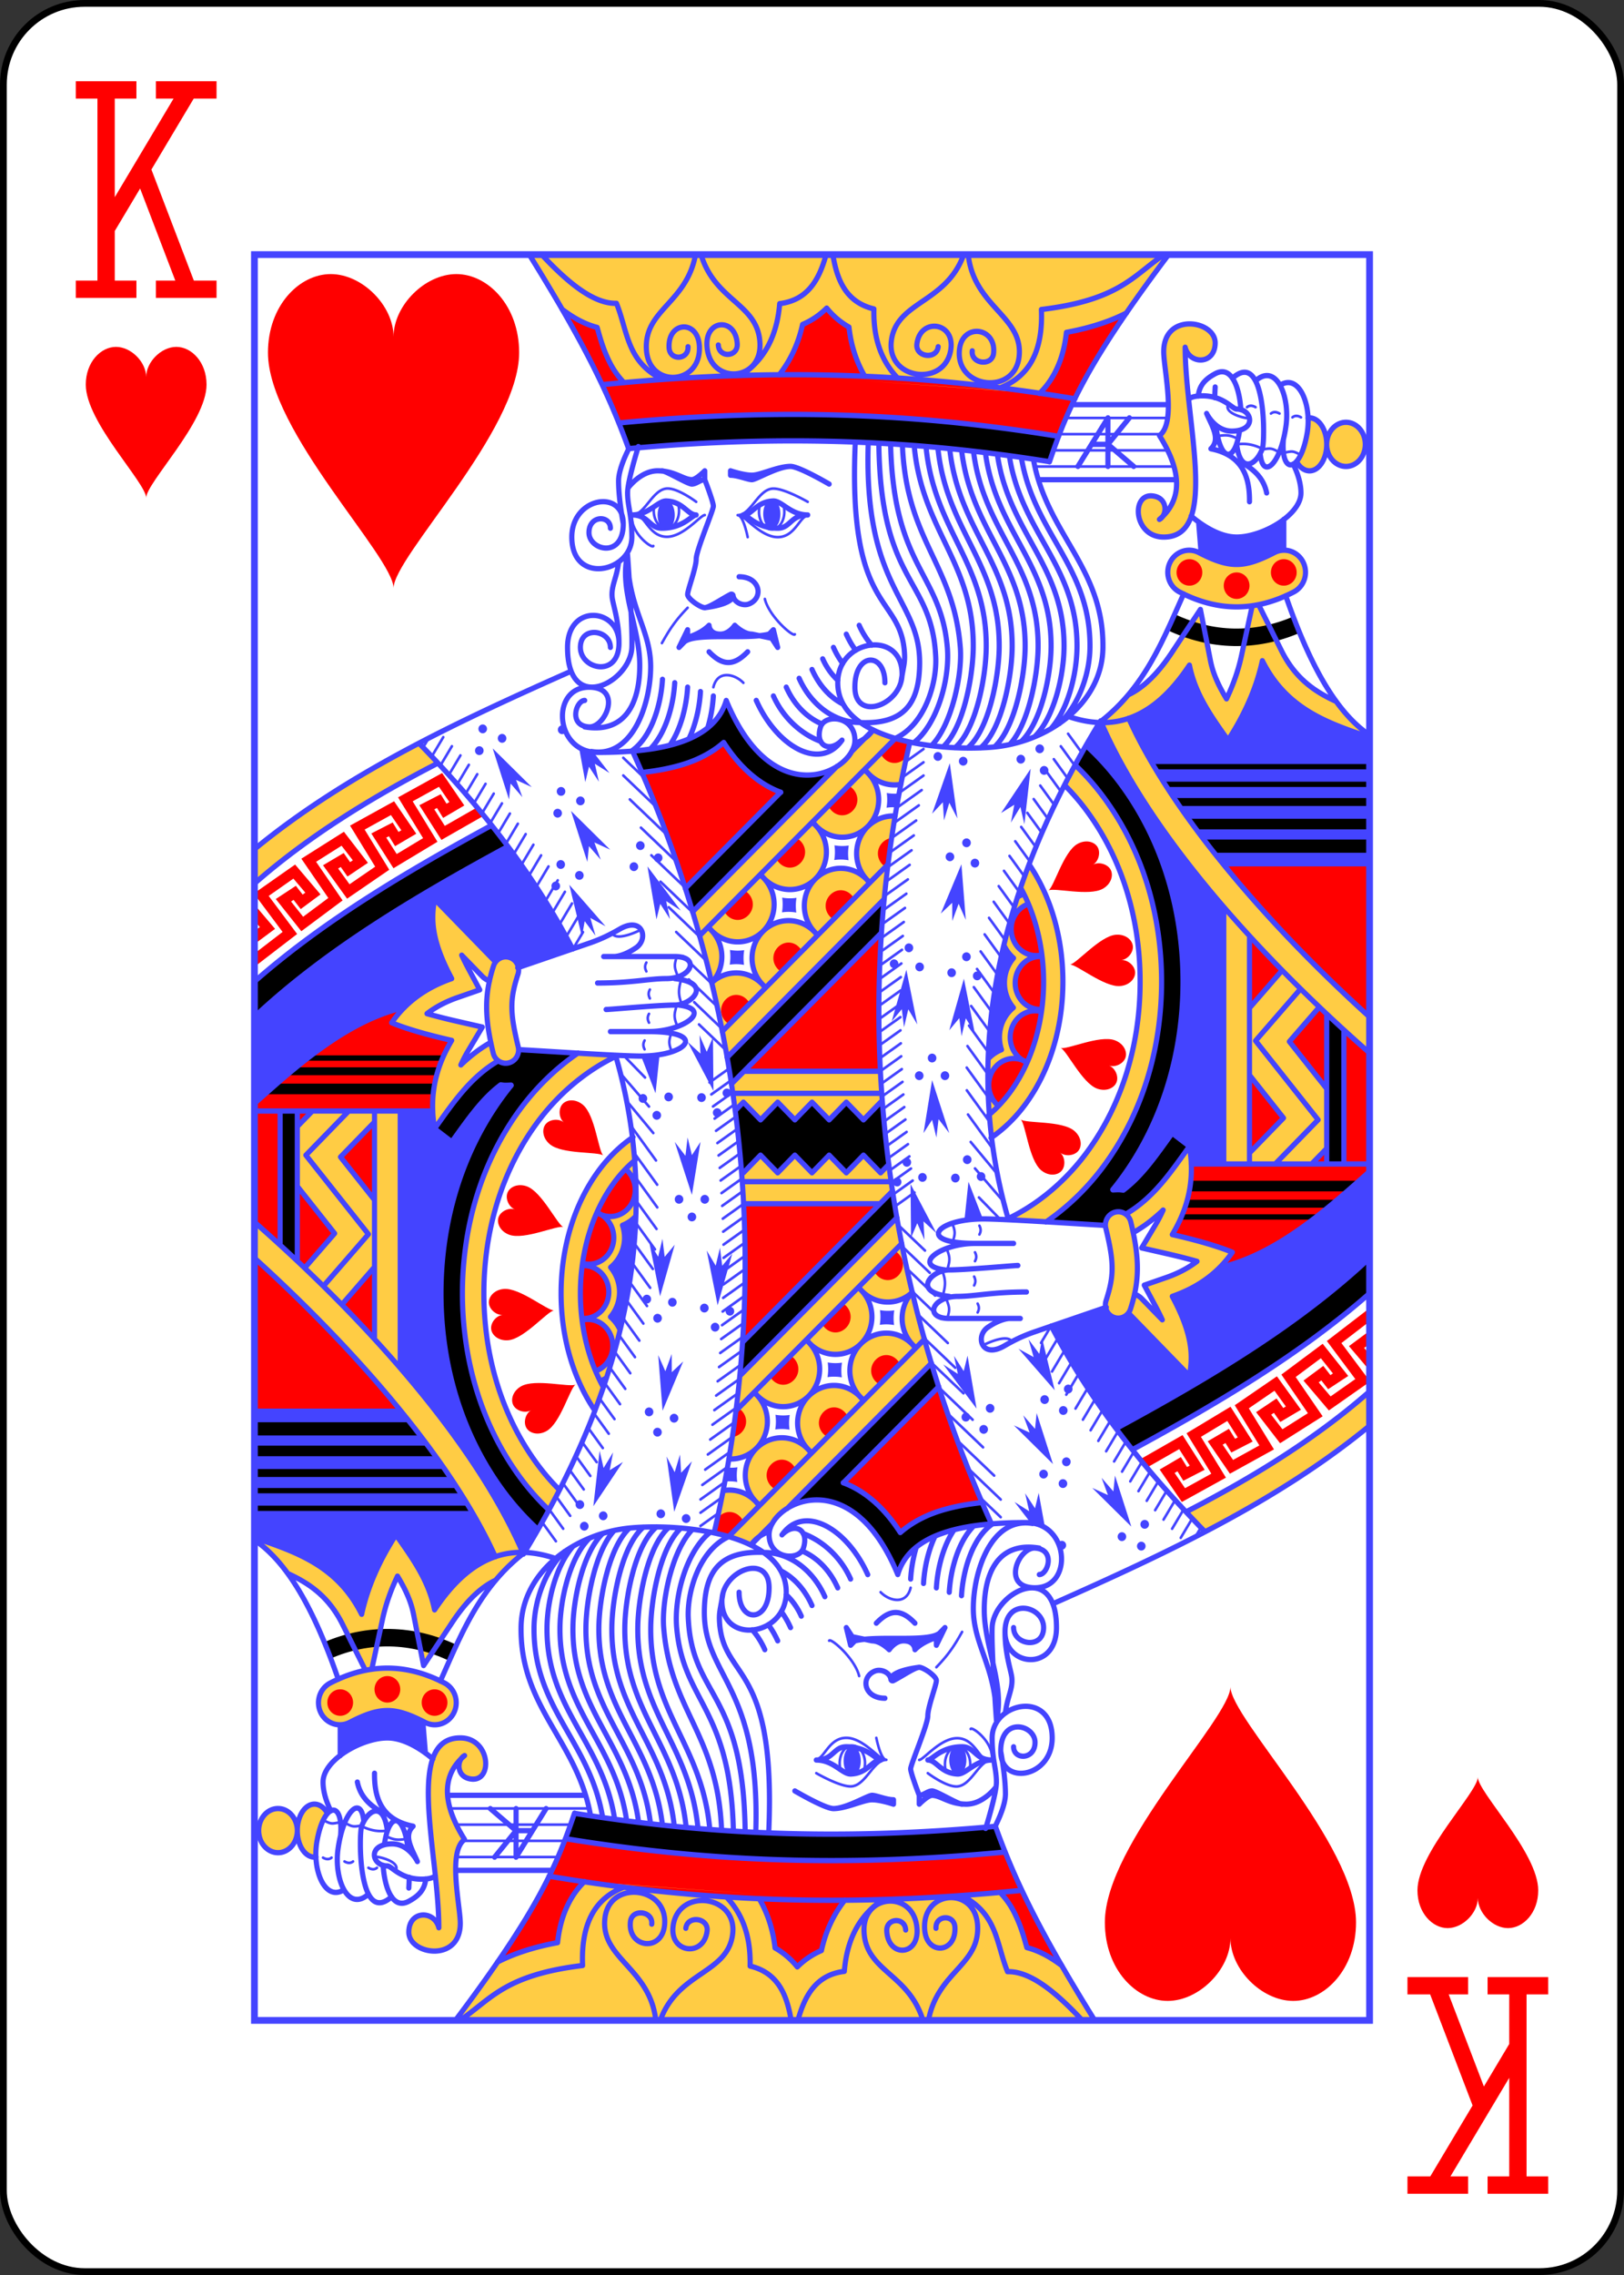 <?xml version="1.0" encoding="UTF-8"?>
<svg class="card" width="2.5in" height="3.5in" face="KH" preserveAspectRatio="none" viewBox="-120 -168 240 336" xmlns="http://www.w3.org/2000/svg" xmlns:xlink="http://www.w3.org/1999/xlink">
<rect x="-120" y="-168" width="240" height="336" fill="#333333" stroke="none"/>
<defs>
<rect id="i" x="-82.4" y="-130.4" width="164.8" height="260.8"/>
</defs>
<symbol id="h" preserveAspectRatio="xMinYMid" viewBox="-500 -500 1000 1000">
<path d="m-285-460h200m-100 0v920m-100 0h200m170-920h200m-100 20-355 595m255 305h200m-100-20-195-510" fill="none" stroke="red" stroke-linecap="square" stroke-miterlimit="1.5" stroke-width="80"/>
</symbol>
<symbol id="a" preserveAspectRatio="xMinYMid" viewBox="-600 -600 1200 1200">
<path d="m0-300c0-100 100-200 200-200s200 100 200 250c0 250-400 650-400 750 0-100-400-500-400-750 0-150 100-250 200-250s200 100 200 200z" fill="red"/>
</symbol>
<symbol id="g" preserveAspectRatio="none" viewBox="0 0 1300 2000">
<path d="m320.35 0c60.636 94.994 91.193 153.28 115.79 219.86 186.79-16.687 339.96-8.712 490.73 14.793 21.092-60.143 42.586-110.34 138.85-234.65zm769.65 78.564c-15 0.062-30 8.935-30 31.436 0 20 14.992 80.996-5 95 26.055 40.329 25.883 70.236 3.91 91.48 5.286-7.545 3.077-21.749-12.342-23.123-24.901-2.218-21.568 46.643 13.432 46.643 65.192 0 25-130 25-215 5 20 35 20 35-5 0-12.748-15-21.497-30-21.436zm140 106.44c-0.633 0-1.266 0.045-1.897 0.135 0.27 16.532-3.981 32.956-13.363 49.256 3.8 6.729 9.381 10.609 15.26 10.609 11.046 0 20-13.431 20-30s-8.954-30-20-30zm20 30a22.5 25 0 0 0 22.5 25 22.5 25 0 0 0 22.5-25 22.5 25 0 0 0-22.5-25 22.5 25 0 0 0-22.5 25zm-49.881 119.84a25.002 25.002 0 0 0-11.299 2.799c-35.528 17.764-52.113 17.764-87.641 0a25.002 25.002 0 1 0-22.359 44.723c28.37 14.185 56.309 19.305 84.367 15.393l-12.596 56.838c-3.547 16.006-9.343 32.204-17.385 48.609-8.742-14.062-15.645-27.995-18.699-43.143l-11.721-58.129-33.434 48.975c-18.028 26.407-34.973 40.588-50.74 47.77-3.208 5.616-19.317 21.99-28.877 29.156l-3.338 0.309c0.225 0.511 0.462 1.024 0.689 1.535-0.208 0.132-0.44 0.295-0.637 0.412 0.274 6e-3 0.548 2e-3 0.822 6e-3 58.226 130.85 191.18 270.5 312.73 374.15v-40.715c-111.4-98.016-228-224.94-280.81-338.26 24.201-8.04 47.876-26.675 70.809-60.266 6.67 33.087 26.021 58.938 45 85 19.905-29.886 33.326-59.885 40-90 28.146 55.001 76.599 70.801 125 86.701v-2.834c-15.518-10.109-29.132-22.122-39.064-37.816-26.513-11.63-48.277-27.341-63.68-57.439l-26.66-52.096c13.47-2.64 26.977-7.351 40.584-14.154a25.002 25.002 0 0 0-11.061-47.521zm-478.99 203.5-24.783 24.312c-3.44 6.355-9.803 12.743-17.629 17.307l-167.95 164.16c8.185 26.378 15.65 53.223 22.34 80.496 15.821-16.563 15.728-42.643-0.223-59.049-1.295-1.331-2.677-2.578-3.875-3.986 1.37 1.234 2.579 2.653 3.875 3.986 16.362 16.829 43.269 17.206 60.098 0.844s17.208-43.269 0.846-60.098c-1.366-1.405-2.829-2.713-4.086-4.201 1.45 1.297 2.719 2.795 4.086 4.201 16.362 16.829 43.269 17.208 60.098 0.846s17.208-43.269 0.846-60.098c-1.437-1.478-2.98-2.85-4.295-4.418 1.528 1.357 2.857 2.939 4.295 4.418 16.362 16.829 43.269 17.208 60.098 0.846 16.829-16.362 17.208-43.271 0.846-60.1-1.507-1.55-3.131-2.983-4.504-4.633 1.607 1.417 2.995 3.081 4.504 4.633 9.838 10.119 24.057 14.694 37.986 11.795 3.191-15.779 6.683-31.592 10.508-47.438-15.57-3.203-30.436-7.746-43.082-13.822zm-6.258 109.56c-16.829 16.362-17.208 43.269-0.846 60.098 1.119 1.151 2.303 2.239 3.35 3.445-1.178-1.081-2.231-2.294-3.35-3.445-16.362-16.829-43.269-17.208-60.098-0.846s-17.208 43.269-0.846 60.098c1.19 1.224 2.453 2.376 3.561 3.662-1.255-1.143-2.371-2.438-3.561-3.662-16.362-16.829-43.269-17.208-60.098-0.846-16.829 16.362-17.208 43.271-0.846 60.1 1.26 1.296 2.601 2.51 3.769 3.877-1.332-1.205-2.509-2.58-3.769-3.877-15.971-16.427-42.08-17.232-59.025-1.881 6.795 27.704 12.79 55.85 17.916 84.4l183.16-179.25c3.062-31.157 7.286-62.468 12.719-93.918-11.875-0.592-23.502 3.747-32.039 12.047zm241.98-69.66-12.512 22.57c9.798 9.495 18.749 19.685 26.76 30.346 40.312 53.644 61.406 121 61.406 192.37 0 71.373-21.093 138.73-61.406 192.37-23.731 31.58-55.716 59.03-93.498 76.514l45.037 3.34c26.851-17.853 49.978-40.256 68.447-64.834 43.835-58.332 66.42-131.09 66.42-207.39 0-76.299-22.586-149.06-66.42-207.39-10.076-13.408-21.538-26.169-34.234-37.896zm-204.82 29.742c-1.336 6.781-2.617 13.662-3.842 20.584 1.224-6.855 2.5-13.716 3.842-20.584zm150.88 83.053c-43.345 110.77-55.473 213.15-43.953 308.99 14.996-9.728 28.699-22.901 40.195-38.199 27.3-36.329 43.355-85.002 43.355-138.3 0-50.701-14.527-97.213-39.598-132.49zm227.1 50.264v288.7h105l15-17.574v-67.645l-43.512-53.4 33.828-37.889-43.32-41.572-36.996 41.441v-79.352zm-559.27 183.7-14.627 14.322 4.344 30.227 9.549-9.549 20 20 20-20 20 20 20-20 20 20 20-20 20 20 20-20 2.236 2.236-2.418-37.236zm589.27 4.314 39.627 48.631-39.627 39.629zm-70 80.686c-21.101 28.415-40.879 57.832-74.309 76.92a15.002 15.002 0 0 0-8.064-2.76 15.002 15.002 0 0 0-15.1 18.834c9.715 38.859 9.69 53.516 0.322 81.619a15.002 15.002 0 0 0 25.971 14.207l71.18 71.18c3.764-21.351 4.836-44.933-20-90 29.406-9.92 53.114-26.17 70-50-16.654-6.659-39.961-13.326-70-20 22.693-36.974 25.104-69.341 20-100zm-30.66 72.209c-2.398 5.171-5.098 10.453-8.516 16.022l-16.504 26.891 30.799 6.844c12.616 2.803 23.682 5.594 33.682 8.346-10.233 7.616-22.108 13.686-35.992 18.369l-25.506 8.605 12.992 23.574c3.169 5.75 5.774 10.884 8.055 15.67l-23.619-23.619c-2.524-2.591-5.519-4.439-8.715-5.549 4.889-21.744 4.288-42.223-1.607-69.652 0.823-0.36 1.634-0.774 2.428-1.242 12.459-7.113 23.026-15.421 32.504-24.258zm240.66 205.41c-63.402 53.97-136.27 97.473-213.89 136.4l22.383 22.426c68.061-34.6 132.96-73.233 191.51-119.96z" fill="#FC4"/>
</symbol>
<symbol id="f" preserveAspectRatio="none" viewBox="0 0 1300 2000">
<path d="m667.13 60.605c-7.782 7.603-17.327 14.042-28.16 18.557-4.972 22.292-14.542 41.391-27.148 56.947-57.83 0.426-118.2 3.301-181.55 8.973-6.182-6.936-11.54-14.351-15.539-21.9-8.068-15.23-11.816-28.962-15.193-40.678-14.958-3.78-28.374-11.3-40.654-20.223 29.074 48.754 48.962 87.641 65.6 127.74 195.87-17.399 355.94-8.977 513.15 15.521 14.906-38.016 34.875-77.296 79.129-139.66-17.867 9.1-40.336 16.83-70.18 22.223-2.839 26.208-11.877 48.573-27.486 65.252-1.279 1.367-2.589 2.684-3.928 3.955l-203.95-14.262 203.13 13.801c-65.998-9.5-133.04-16.083-202.99-18.971-9.361-15.969-15.921-34.721-18.256-55.77-10.278-5.665-19.065-13.105-25.975-21.51zm422.87 284.39a15 15 0 0 0-15 15 15 15 0 0 0 15 15 15 15 0 0 0 15-15 15 15 0 0 0-15-15zm110 0a15 15 0 0 0-15 15 15 15 0 0 0 15 15 15 15 0 0 0 15-15 15 15 0 0 0-15-15zm-55 15a15 15 0 0 0-15 15 15 15 0 0 0 15 15 15 15 0 0 0 15-15 15 15 0 0 0-15-15zm-398 188-17.08 16.857c0.85 1.971 2.089 3.843 3.719 5.519 6.944 7.142 17.604 7.292 24.746 0.348 0.773-0.751 1.465-1.548 2.074-2.377l3.398-16.229zm-199.95 4.58c-13.256 11.369-29.45 19.387-46.059 24.488-15.724 4.83-32.378 7.76-49.045 9.994 18.804 42.608 35.625 86.046 50.391 130.66l111.37-108.91c-23.62-8.164-47.028-26.43-66.66-56.229zm-44.713 165.14-0.016 0.016 0.188 0.496c-0.057-0.171-0.115-0.341-0.172-0.512zm190.19-116.29-23.439 22.947c0.845 1.872 2.044 3.65 3.6 5.25 6.944 7.142 17.604 7.291 24.746 0.348 7.142-6.944 7.293-17.604 0.35-24.746-1.586-1.631-3.368-2.898-5.256-3.799zm50.359 59.363c-3.8 0.369-7.524 2.043-10.598 5.031-7.142 6.944-7.292 17.604-0.348 24.746 0.741 0.762 2.534 1.95 4.074 2.916zm-111.02 0.027-23.59 23.092c0.836 1.768 1.991 3.447 3.469 4.967 6.944 7.142 17.604 7.293 24.746 0.35 7.142-6.944 7.291-17.606 0.348-24.748-1.508-1.551-3.189-2.77-4.973-3.66zm668.13 29.19-170.84 0.102c51.649 61.762 111.97 121.61 170.84 173.4zm-616.2 29.959c-4.426-0.062-8.876 1.635-12.447 5.107-7.142 6.944-7.292 17.604-0.348 24.746 1.232 1.268 2.582 2.316 4.008 3.143l24.055-23.551c-0.777-1.41-1.767-2.752-2.969-3.988-3.472-3.571-7.873-5.395-12.299-5.457zm-112.59 0.246-23.73 23.232c0.824 1.665 1.934 3.247 3.332 4.686 6.944 7.142 17.604 7.291 24.746 0.348 7.142-6.944 7.291-17.604 0.348-24.746-1.429-1.47-3.014-2.643-4.695-3.519zm331.21 15.656c-12.14 3.718-20.203 15.212-20.203 28.17 0 16.569 13.016 30 29.072 30 2.231 0 4.454-0.265 6.766 0.129-0.613 0.858-1.367 0.828-2.121 0.828-16.056 0-29.072 13.431-29.072 30s13.016 30 29.072 30c0.615 0 1.229-0.019 1.699 1.228-2.547 0.639-5.02 0.309-7.504 0.309-16.056 1e-5 -29.072 13.431-29.072 30 0 10.741 5.554 20.471 14.24 25.85-3.236-1.212-6.662-1.857-10.133-1.857-16.056 0-29.072 13.431-29.072 30 0 9.245 4.13 17.972 11.521 23.424 32.924-33.389 52.393-85.104 52.393-140.43 0-30.751-6.036-60.829-17.586-87.654zm-171.39 32.18-159.82 156.49 158.58 0.34c-2.723-51.569-2.412-103.86 1.242-156.83zm429.22 5.037-0.242 78.85 36.947-41.236c-12.348-13.431-24.516-25.885-36.705-37.613zm-537.38 6.133c-4.426-0.062-8.876 1.637-12.447 5.109-7.142 6.944-7.293 17.604-0.35 24.746 1.312 1.349 2.757 2.447 4.285 3.297l23.928-23.432c-0.799-1.511-1.837-2.947-3.117-4.264-3.472-3.571-7.873-5.395-12.299-5.457zm-60.943 59.254c-4.426-0.062-8.876 1.635-12.447 5.107-7.142 6.944-7.293 17.604-0.35 24.746 1.389 1.429 2.928 2.579 4.557 3.447l23.801-23.303c-0.816-1.613-1.903-3.145-3.262-4.543-3.472-3.571-7.873-5.393-12.299-5.455zm678.4 15.016-33.828 37.889 43.512 53.4v-82.447zm29.49 25.582 0.312 150.93h29.881v-125.74c-10.062-8.522-20.156-17.081-30.193-25.186zm-109.81 50.24v88.26l39.627-39.629zm90 83.578-17.682 17.107h17.787zm50 17.119-207.92 0.24c0.981 24.864-4.378 50.904-22.082 79.748 30.039 6.674 53.346 13.341 70 20-4.213 5.945-8.85 11.418-14.428 16.93 68.456-14.519 130.47-70.541 174.43-108.88zm-1.736 164.57-48.064 35.9 33.17 43.131-28.812 19.615-13.892-15.891 3.092-2.227 7.924 9.961 23.426-14.978-29.789-36.447-48.121 34.863 30.887 43.734-29.664 18.227-13.135-16.522 3.191-2.08 7.451 10.32 24.1-13.867-28.08-37.834-49.141 32.764 28.688 45.504-30.644 16.443-12.146-17.26 3.309-1.891 6.834 10.738 24.869-12.436-25.82-39.412-51.275 30.016 28.875 45.801-30.644 16.443-12.146-17.26 3.309-1.891 6.834 10.738 24.869-12.436-25.75-39.305-49.443 27.469 8.01 9.275 37.508-20.838 12.248 18.695-3.129 1.565-7.166-11.262-24.691 14.109 25.854 36.74 51.356-27.557-29.125-46.199 30.725-17.984 12.178 18.588-3.129 1.565-7.166-11.262-24.691 14.109 25.854 36.74 51.356-27.557-29.312-46.496 29.914-19.947 13.244 17.846-3.033 1.744-7.812-10.822-23.824 15.527 27.957 35.166 49.623-30.49-31.426-44.5 29.352-21.266 14.092 17.242-2.949 1.885-8.309-10.447-23.072 16.625 29.568 33.82 47.48-32.322v-1.254l-32.869-42.74 29.111-21.744 3.758 4.598v-18.961zm0.76 25.104-23.072 16.625 24.049 27.508v-18.232l-6.336-7.248 3.092-2.227 3.244 4.078v-19.275z" fill="red"/>
</symbol>
<symbol id="e" preserveAspectRatio="none" viewBox="0 0 1300 2000">
<path d="m603.15 277.13a10 16.642 0 0 0-10 16.641 10 16.642 0 0 0 10 16.643 10 16.642 0 0 0 10-16.643 10 16.642 0 0 0-10-16.641zm-123.15 1.23a10 16.642 0 0 0-10 16.643 10 16.642 0 0 0 10 16.643 10 16.642 0 0 0 10-16.643 10 16.642 0 0 0-10-16.643zm720.08 21.562c-15.677 11.835-37.854 20.08-55.082 20.08-16.299 0-32.597-8.856-44.219-17.086l1.633 35.299c34.293 17.189 50.878 17.19 86.406-0.574 3.494-1.809 7.364-2.768 11.238-2.795zm-670.08 120.08c-10 10-24.607 13.168-25.584 14.406l-4.416 5.594c8.827-11.184 57.87-5.191 88.768-8.246l-8.768-1.754c-10 0-20-10-20-10s-6.717 10-16.717 10c-13.284 0-13.283-10-13.283-10zm58.768 11.754 16.232 3.246-5-5c-3.328 0.787-7.126 1.348-11.232 1.754zm586.23 28.246c-6.674 30.115-20.095 60.114-40 90-18.979-26.062-38.33-51.913-45-85-22.902 33.546-46.544 52.183-70.799 60.172 24.822 53.374 63.838 109.79 109.86 164.81l170.94 0.018v-143.3c-48.401-15.9-96.854-31.7-125-86.701zm-188.6 68.139c-5.778 9.182-11.348 18.312-16.768 27.652 15.487 14.084 29.388 29.297 41.436 45.328 47.354 63.015 71.434 141.18 71.434 222.41 0 81.232-24.078 159.39-71.434 222.41-3.338 4.442-6.819 8.822-10.373 13.275 2.7 0.03 5.286-0.139 7.934-0.033 1.484 0.059 2.865 0.278 4.271 0.455 22.057-16.129 38.059-38.99 57.031-64.539l20.07 14.904c1.05 6.306 1.782 12.684 2.055 19.58l37.807 0.42 0.66-289.32c-60.507-69.222-113.2-142.19-144.12-212.54zm-71.094 26.615a5 5 0 0 0-4.363 2.879 5 5 0 0 0 2.41 6.646 5 5 0 0 0 6.648-2.41 5 5 0 0 0-2.41-6.646 5 5 0 0 0-2.285-0.469zm-118.52 8.67a5 5 0 0 0-4.965 4.104 5 5 0 0 0 4.023 5.814 5 5 0 0 0 5.814-4.023 5 5 0 0 0-4.023-5.814 5 5 0 0 0-0.85-0.08zm96.459 3.09a5 5 0 0 0-4.363 2.879 5 5 0 0 0 2.41 6.646 5 5 0 0 0 6.648-2.41 5 5 0 0 0-2.41-6.646 5 5 0 0 0-2.285-0.469zm-66.943 2.287a5 5 0 0 0-4.967 4.104 5 5 0 0 0 4.023 5.814 5 5 0 0 0 5.814-4.021 5 5 0 0 0-4.023-5.816 5 5 0 0 0-0.848-0.08zm-15.701 7.231-20.592 57.234 12.525-12.965 1.334 20.574 6.215-19.957 9.439 17.727zm109.82 3.193a5 5 0 0 0-4.363 2.879 5 5 0 0 0 2.41 6.648 5 5 0 0 0 6.648-2.41 5 5 0 0 0-2.41-6.648 5 5 0 0 0-2.285-0.469zm-15.539 3.172-34.482 50.109 15.414-9.35-3.945 20.234 11.09-17.717 4.615 19.543zm-167.76 27.424c0.8 5.533 0.721 11.166-0.234 16.674 3.906-0.564 7.861-0.691 11.787-0.381l2.93-15.787c-4.823 0.493-9.7 0.323-14.482-0.506zm92.875 51.41a5 5 0 0 0-4.707 3.805 5 5 0 0 0 3.662 6.049 5 5 0 0 0 6.049-3.662 5 5 0 0 0-3.662-6.049 5 5 0 0 0-1.342-0.143zm-153.82 7.844c0.8 5.533 0.721 11.166-0.234 16.674 5.533-0.8 11.166-0.721 16.674 0.234-0.8-5.533-0.721-11.166 0.234-16.674-5.533 0.8-11.166 0.721-16.674-0.234zm134.48 7.998a5 5 0 0 0-4.707 3.805 5 5 0 0 0 3.662 6.049 5 5 0 0 0 6.049-3.662 5 5 0 0 0-3.662-6.049 5 5 0 0 0-1.342-0.143zm29.133 7.16a5 5 0 0 0-4.707 3.805 5 5 0 0 0 3.662 6.049 5 5 0 0 0 6.049-3.662 5 5 0 0 0-3.662-6.049 5 5 0 0 0-1.342-0.143zm-15.611 6.273-24.033 55.879 13.291-12.18 0.082 20.615 7.416-19.541 8.344 18.266zm-208.94 37.82c0.8 5.533 0.721 11.166-0.234 16.674 5.533-0.8 11.166-0.721 16.674 0.234-0.8-5.533-0.721-11.166 0.234-16.674-5.533 0.8-11.166 0.721-16.674-0.234zm147.97 51.855a5 5 0 0 0-5.203 4.402 5 5 0 0 0 4.371 5.557 5 5 0 0 0 5.557-4.373 5 5 0 0 0-4.371-5.557 5 5 0 0 0-0.354-0.029zm110.4 2.289c-10.961 44.137-16.844 86.611-18.26 127.85l0.193 0.508c4.283-4.471 9.521-7.995 15.379-10.203-1.534-4.455-2.359-9.207-2.359-14.086 0-13.505 6.336-25.728 16.191-33.564-6.465-7.527-10.387-17.353-10.387-27.973 0-10.72 3.992-20.632 10.566-28.186-4.719-3.988-8.568-9.009-11.324-14.344zm-319.31 5.109c0.8 5.533 0.721 11.164-0.234 16.672 5.533-0.8 11.166-0.721 16.674 0.234-0.8-5.533-0.721-11.164 0.234-16.672-5.533 0.8-11.166 0.721-16.674-0.234zm275.48 2.725a5 5 0 0 0-4.705 4.402 5 5 0 0 0 4.373 5.557 5 5 0 0 0 5.557-4.371 5 5 0 0 0-4.373-5.559 5 5 0 0 0-0.352-0.029 5 5 0 0 0-0.5 0zm-84.338 7.959a5 5 0 0 0-4.705 4.402 5 5 0 0 0 4.373 5.557 5 5 0 0 0 5.557-4.373 5 5 0 0 0-4.371-5.557 5 5 0 0 0-0.354-0.029 5 5 0 0 0-0.5 0zm30.145 3.549a5 5 0 0 0-0.355 6e-3 5 5 0 0 0-4.705 4.402 5 5 0 0 0 4.373 5.557 5 5 0 0 0 5.557-4.373 5 5 0 0 0-4.371-5.557 5 5 0 0 0-0.498-0.035zm36.93 6.574a5 5 0 0 0-4.705 4.402 5 5 0 0 0 4.373 5.557 5 5 0 0 0 5.557-4.371 5 5 0 0 0-4.373-5.559 5 5 0 0 0-0.352-0.029 5 5 0 0 0-0.5 0zm-52.512 1.613-17.039 58.393 11.707-13.709 2.596 20.451 4.977-20.301 10.51 17.113zm82.654 1.936a5 5 0 0 0-0.354 6e-3 5 5 0 0 0-4.705 4.402 5 5 0 0 0 4.371 5.557 5 5 0 0 0 5.559-4.373 5 5 0 0 0-4.373-5.557 5 5 0 0 0-0.498-0.035zm-15.58 8.188-17.039 58.393 11.707-13.709 2.596 20.451 4.977-20.301 10.51 17.113zm-37.074 84.877a5 5 0 0 0-5 5 5 5 0 0 0 5 5 5 5 0 0 0 5-5 5 5 0 0 0-5-5zm-15 20a5 5 0 0 0-5 5 5 5 0 0 0 5 5 5 5 0 0 0 5-5 5 5 0 0 0-5-5zm30 0a5 5 0 0 0-5 5 5 5 0 0 0 5 5 5 5 0 0 0 5-5 5 5 0 0 0-5-5zm-15 10-10 60 10-15 5 20 2.537-20.748 12.463 15.748zm41.168 85.121a5 5 0 0 0-0.5 0 5 5 0 0 0-4.703 5.281 5 5 0 0 0 5.281 4.703 5 5 0 0 0 4.703-5.281 5 5 0 0 0-4.781-4.707zm-70.5 2.992a5 5 0 0 0-0.996 0.074 5 5 0 0 0-4.055 5.793 5 5 0 0 0 5.793 4.055 5 5 0 0 0 4.055-5.793 5 5 0 0 0-4.797-4.129zm539.33 15.438c-44.498 38.33-106.27 93.932-174.58 108.53-14.742 14.61-33.499 25.524-55.422 32.92 24.836 45.067 23.764 68.649 20 90l-71.174-71.176c-3.786 4.87-10.371 7.082-16.574 5.014-5.289-1.763-8.931-6.182-9.961-11.27-13.782 4.594-43.373 14.458-63.361 21.008 21.407 40.022 46.899 78.808 75.711 116.18 109.28-57.818 212.28-117.48 295.36-193.25zm-307.71 154.02c0.181-0.06 0.59-0.196 0.766-0.254l-0.916-0.598c0.041 0.286 0.093 0.569 0.15 0.852zm-144.99-153.35a5 5 0 0 0-0.5 0 5 5 0 0 0-4.703 5.281 5 5 0 0 0 5.279 4.703 5 5 0 0 0 4.703-5.281 5 5 0 0 0-4.779-4.707zm-68.383 0.981a5 5 0 0 0-0.996 0.074 5 5 0 0 0-4.055 5.793 5 5 0 0 0 5.793 4.055 5 5 0 0 0 4.055-5.793 5 5 0 0 0-4.797-4.129zm38.432 0.754a5 5 0 0 0-0.5 0 5 5 0 0 0-4.703 5.279 5 5 0 0 0 5.281 4.703 5 5 0 0 0 4.703-5.281 5 5 0 0 0-4.781-4.705zm-67.977 4.461a5 5 0 0 0-0.994 0.074 5 5 0 0 0-4.055 5.793 5 5 0 0 0 5.793 4.055 5 5 0 0 0 4.055-5.793 5 5 0 0 0-4.799-4.129zm83.029 4.658-4.727 43.863 21.557-1.672zm-67.514 2.656 0.58 60.824 7.24-16.51 8.4 18.828-1.107-20.873 15.01 13.342zm153.3 174.53-3.186 17.744-12.562-16.346 5.949 20.037-17.711-9.469 42.275 47.041zm-86.875 19.826-4.449 17.469-11.361-17.203 4.5 20.412-16.986-10.713 38.797 49.949zm117.34 32.783a5 5 0 0 0-1.943 0.416 5 5 0 0 0-2.59 6.58 5 5 0 0 0 6.58 2.59 5 5 0 0 0 2.59-6.58 5 5 0 0 0-4.637-3.006zm-27.51 11.969a5 5 0 0 0-1.943 0.414 5 5 0 0 0-2.59 6.58 5 5 0 0 0 6.58 2.59 5 5 0 0 0 2.59-6.58 5 5 0 0 0-4.637-3.004zm-63.359 9.896a5 5 0 0 0-0.354 0 5 5 0 0 0-1.467 0.279 5 5 0 0 0-3.055 6.377 5 5 0 0 0 6.377 3.055 5 5 0 0 0 3.055-6.377 5 5 0 0 0-4.557-3.336zm85.094 2.459a5 5 0 0 0-1.943 0.414 5 5 0 0 0-2.592 6.58 5 5 0 0 0 6.58 2.59 5 5 0 0 0 2.59-6.578 5 5 0 0 0-4.635-3.006zm-113.39 7.508a5 5 0 0 0-0.352 0 5 5 0 0 0-1.469 0.279 5 5 0 0 0-3.055 6.377 5 5 0 0 0 6.377 3.055 5 5 0 0 0 3.055-6.377 5 5 0 0 0-4.557-3.336zm82.398 0.373-1.881 17.93-13.723-15.385 7.396 19.549-18.354-8.149 45.598 43.828zm-61.605 13.508a5 5 0 0 0-0.354 0 5 5 0 0 0-1.467 0.279 5 5 0 0 0-3.055 6.377 5 5 0 0 0 6.377 3.055 5 5 0 0 0 3.055-6.377 5 5 0 0 0-4.557-3.336zm96.33 36.721a5 5 0 0 0-2.408 0.572 5 5 0 0 0-2.102 6.75 5 5 0 0 0 6.75 2.103 5 5 0 0 0 2.103-6.75 5 5 0 0 0-4.344-2.676zm-26.562 13.945a5 5 0 0 0-2.406 0.572 5 5 0 0 0-2.103 6.75 5 5 0 0 0 6.752 2.103 5 5 0 0 0 2.102-6.752 5 5 0 0 0-4.344-2.674zm83.164 6.662-1.881 17.93-13.725-15.385 7.398 19.549-18.354-8.148 45.596 43.826zm-60.586 4.072a5 5 0 0 0-2.408 0.572 5 5 0 0 0-2.102 6.752 5 5 0 0 0 6.75 2.103 5 5 0 0 0 2.103-6.752 5 5 0 0 0-4.344-2.676zm-28.383 15.498-4.238 17.523-11.566-17.064 4.744 20.356-17.113-10.508 18.98 23.838 16.611 5.371zm123.69 30.656a5 5 0 0 0-2.408 0.572 5 5 0 0 0-2.102 6.752 5 5 0 0 0 6.75 2.103 5 5 0 0 0 2.103-6.752 5 5 0 0 0-4.344-2.676zm-26.562 13.945a5 5 0 0 0-2.406 0.572 5 5 0 0 0-2.103 6.752 5 5 0 0 0 6.75 2.102 5 5 0 0 0 2.103-6.75 5 5 0 0 0-4.344-2.676zm-70.357 9.73a5 5 0 0 0-1.465 0.299 5 5 0 0 0-2.596 2.166l2.543 7.205a5 5 0 0 0 3.488 0.02 5 5 0 0 0 2.978-6.412 5 5 0 0 0-4.449-3.277 5 5 0 0 0-0.5 0zm92.936 1.006a5 5 0 0 0-2.408 0.572 5 5 0 0 0-2.102 6.75 5 5 0 0 0 6.75 2.103 5 5 0 0 0 2.103-6.75 5 5 0 0 0-4.344-2.676z" fill="#44F"/>
</symbol>
<symbol id="d" preserveAspectRatio="none" viewBox="0 0 1300 2000">
<path d="m631.53 181.02c-65.078-0.14-133.43 2.915-206.79 9.697l11.316 29.096c186.86-16.634 340.04-8.662 490.85 14.756l10.643-28.699c-98.203-15.511-197.56-24.617-306.02-24.85zm441.23 226.17-8.416 18.141c49.739 23.015 104.16 24.041 154.31 3.076l-7.596-18.488c-45.317 19.084-93.23 18.174-138.3-2.728zm-522.77 97.814c-11.907 39.688-58.598 53.443-109.68 57.092 3.89 7.731 7.574 15.85 11.309 24.242 16.989-1.506 33.643-4.436 49.367-9.266 16.608-5.101 32.803-13.12 46.059-24.488 19.633 29.798 43.039 48.065 66.508 56.377l-111.32 108.5c2.784 8.362 5.569 17.043 8.428 26.354l168.29-164c-31.366 19.205-90.163 16.895-128.96-74.811zm419.58 51.051-12.732 22.191c12.697 11.728 24.159 24.488 34.234 37.896 43.834 58.33 66.42 131.09 66.42 207.39 0 76.299-22.585 149.06-66.42 207.39-18.47 24.578-41.597 46.98-67.844 64.816 28.153 1.637 55.37 3.01 68.641 3.559 0.199-8.479 7.048-15.481 15.75-15.133 3.496 0.14 6.72 1.482 8.641 3.213 32.849-19.533 52.629-48.954 73.732-77.373l-20.07-14.904c-18.972 25.549-34.974 48.41-57.031 64.539-1.406-0.178-2.787-0.396-4.271-0.455-2.647-0.106-5.234 0.063-7.869 0.182 3.489-4.603 6.97-8.981 10.309-13.424 47.355-63.016 71.434-141.18 71.434-222.41 0-81.233-24.08-159.39-71.434-222.41-12.047-16.031-25.948-31.245-41.488-45.068zm77.533 20.949 3.727 6h249.16v-6zm12.473 20 4.055 6h236.36v-6zm12.5 18.5 6.297 9h221.62v-9zm16.828 23.5 9.031 12h202.06v-12zm17.93 23.5 12.016 15h181.14v-15zm-372.66 67.471-183.12 179.3 5.045 30.051 174.95-171.3zm515.82 132.36v167.67h20v-149.63zm-680 97.666-9.549 9.549 4.422 35.451h171.26l-3.898-42.764-2.236-2.236-20 20-20-20-20 20-20-20-20 20-20-20-20 20zm521.46 89-1.781 12h184.17l13.994-12zm-3.914 21.5-2.953 9h166.78l10.963-9zm-5.852 16.5-2.639 6h154.53l7.908-6zm218.3 49.51c-83.082 75.771-186.08 135.42-295.39 193.08l18.996 23.951c99.801-52.704 195.44-107.9 276.4-177.01z"/>
</symbol>
<symbol id="c" preserveAspectRatio="none" viewBox="0 0 1300 2000">
<path d="m520.67 0.153c16.67 52.963 65.937 55.088 68.644 99.564 2.734 44.917-59.291 48.357-61.782 3.426-1.684-30.367 33.643-31.912 35.304-1.958 0.831 14.977-21.235 16.201-22.065 1.224m-26.563-102.26c-10.564 54.813-59.517 62.307-57.285 106.91 2.25 44.944 64.274 41.505 61.782-3.426-1.684-30.367-36.965-27.996-35.304 1.958 0.831 14.977 22.896 13.753 22.065-1.224m326.65-104.22c6.783 59.167 64.417 69.896 59.33 115.35-5.005 44.721-74.794 36.481-69.517-8.208 3.566-30.204 43.242-25.103 39.724 4.691-1.759 14.897-26.586 11.965-24.828-2.932m-10.016-108.86c-20.59 55.295-78.71 52.503-84.328 97.72-5.549 44.657 64.24 52.898 69.517 8.208 3.566-30.204-36.206-34.484-39.724-4.691-1.759 14.897 23.069 17.828 24.828 2.932m118.07 52.952c1.339-1.271 2.648-2.589 3.928-3.956 15.61-16.679 24.647-39.044 27.487-65.252 29.844-5.393 52.312-13.121 70.105-21.992m-147.45 84.828c31.576-11.865 50.335-38.363 48.176-88.74 91.849-10.837 107.24-38.864 143.2-62.267m-701.98 62.016c12.533 9.25 25.949 16.772 40.907 20.552 3.377 11.716 7.126 25.447 15.194 40.677 3.999 7.549 9.357 14.965 16.111 21.901m44.983-3.605c-42.083-20.39-40.427-54.228-53.77-86.258-27.123 0.768-57.764-24.581-87.183-55.161m276.8 136.23c12.678-15.588 22.299-34.751 27.29-57.129 10.834-4.514 20.377-10.953 28.16-18.557 6.91 8.405 15.696 15.843 25.975 21.509 2.335 21.049 8.895 39.8 18.479 55.838m-45.143-137.86c-8.125 28.527-21.5 51.556-54.118 55.484-3.387 40.084-20.275 65.198-45.133 81.448m182.81 2.97c-18.053-18.314-28.71-43.235-27.843-78.429-32.159-7.49-42.898-32.045-47.838-61.485m390.8 0.687c-95.776 123.77-117.2 173.86-138.28 233.97m-606.16-234.27c60.503 94.808 90.905 152.9 115.54 219.45m-11.471-29.2c195.61-18.087 355.69-9.666 512.81 15.153m-501.49 13.942c186.86-16.634 340.04-8.66 490.85 14.757m-521.54-87.207c211.07-20.772 383.09-11.451 551.22 15.99m-77.583 929.78c-49.154-164.68-27.331-350.91 107.39-564.99 57.772 131.42 191.48 271.97 313.64 376.14m-192.62 541.58c-72.615-72.347-134.28-149.49-178.48-232.4m-928.96-539.94c108.13-86.3 237.93-144.97 369.27-201.67m394.9 80.269c-77.421 322.26-23.656 629.83 95.19 885.7m-348.52-693.42 168.29-164.79m-65.621 29.264-111.17 108.86m16.563 53.76c76.098-74.511 152.19-149.02 228.29-223.54m-189.52 402.04h173.71m-180.31-40.728 183.12-179.3m4.544-39.438-193.31 189.28m10.691 59.51 174.95-171.3m-1.234 156.98-159.08 3e-5m-185.73-420c-10 0-19.402 28.553 5 30 18.973 1.125 40-45 0-45-45 0-40.131 73.839 9.869 73.839 64.922 0 135.13-8.839 150.13-58.839 55 130 150.19 80.355 150 45-0.147-27.73-35-30-40-15-6.834 20.501 10 30 25 15m-124.55 419.55 9.549-9.549 20 20 20-20 20 20 20-20 20 20 20-20 20 20 20-20 2.236 2.236m-142.78-259.85a42.5 42.5 0 0 1 4.375 3.918 42.5 42.5 0 0 1-0.845 60.098 42.5 42.5 0 0 1-60.098-0.845 42.5 42.5 0 0 1-3.614-4.242m181.59-177.8a42.5 42.5 0 0 1 4.856 4.287 42.5 42.5 0 0 1-0.845 60.098 42.5 42.5 0 0 1-60.098-0.845 42.5 42.5 0 0 1-3.974-4.732m-0.641 0.629a42.5 42.5 0 0 1 4.615 4.103 42.5 42.5 0 0 1-0.845 60.098 42.5 42.5 0 0 1-60.098-0.845 42.5 42.5 0 0 1-3.796-4.487m-61.28 60.012a42.5 42.5 0 0 1 4.132 3.728 42.5 42.5 0 0 1 0.162 59.085m-0.019 0.082a42.5 42.5 0 0 1 59.109 1.776 42.5 42.5 0 0 1 3.523 4.12m0.493-0.484a42.5 42.5 0 0 1-4.016-3.635 42.5 42.5 0 0 1 0.845-60.098 42.5 42.5 0 0 1 60.098 0.845 42.5 42.5 0 0 1 3.339 3.876m97.254-171.12a42.5 42.5 0 0 1-37.959-12.209 42.5 42.5 0 0 1-4.151-4.979m6.006 128.43a42.5 42.5 0 0 1-3.545-3.255 42.5 42.5 0 0 1 0.845-60.098 42.5 42.5 0 0 1 32.054-11.959m-90.063 134.76a42.5 42.5 0 0 1-3.78-3.446 42.5 42.5 0 0 1 0.845-60.098 42.5 42.5 0 0 1 60.098 0.845 42.5 42.5 0 0 1 3.154 3.634m-21.04-148.69 25.117-24.594m-269.51 48.201c16.874-1.729 33.527-4.659 49.251-9.488 16.608-5.101 32.803-13.12 46.059-24.488 19.633 29.798 43.04 48.065 66.574 56.457m335.51-85.78c48.707 15.887 96.192 7.172 140.86-58.257 6.67 33.087 26.021 58.938 45 85 19.905-29.886 33.326-59.885 40-90 28.139 54.988 76.577 70.791 124.97 86.687m0.049 316.87c-111.46-98.063-228.13-225.08-280.9-338.45m-125.96 191.96a132.61 176.47 0 0 1 26.849 106.46v0a132.61 176.47 0 0 1-64.023 151.03m2.616 25.863c15.352-10.124 29.055-23.296 40.551-38.594 27.3-36.329 43.355-85.002 43.355-138.3 0-50.701-14.527-97.213-39.442-132.9m-25.462 401.78c37.782-17.484 69.766-44.935 93.498-76.514 40.313-53.646 61.406-121 61.406-192.37 0-71.373-21.094-138.72-61.406-192.37-8.011-10.661-16.963-20.851-26.761-30.346m-21.701 494.94c26.851-17.853 49.978-40.255 68.448-64.833 43.835-58.331 66.42-131.09 66.42-207.39 0-76.299-22.586-149.06-66.42-207.39-10.076-13.408-21.538-26.169-34.234-37.896m43.783 480.82c3.619-4.305 7.099-8.684 10.438-13.127 47.355-63.016 71.434-141.18 71.434-222.41 0-81.233-24.08-159.39-71.434-222.41-12.047-16.031-25.948-31.244-41.488-45.068m193.61-158.32-12.601 56.865c-3.547 16.006-9.343 32.204-17.385 48.609-8.742-14.062-15.645-27.995-18.699-43.143l-11.721-58.129-33.434 48.975c-18.028 26.407-34.973 40.589-50.741 47.77m242.32 7.375c-26.513-11.63-48.278-27.341-63.68-57.439l-26.666-52.107m-185.08 133.17c52.75-39.676 73.688-93.201 97.756-145.36m116.85-49.474a25.002 25.002 0 0 0-11.299 2.799c-35.528 17.764-52.113 17.764-87.641 0a25.002 25.002 0 1 0-22.359 44.723c44.472 22.236 87.887 22.236 132.36 0a25.002 25.002 0 0 0-11.061-47.521v0m2.13 51.562c25.841 72.738 56.575 130.84 97.73 157.77m0.031 743.45c-63.404 53.972-136.28 97.475-213.9 136.4m213.95-247.52c-80.96 69.126-176.63 124.32-276.45 177.04m276.43-217.04c-83.086 75.779-186.1 135.42-295.43 193.08m87.416-299.59h207.98m-140-100.69 39.627 48.631-39.627 39.629m3e-4 -88.26v0m90 15.467-43.512-53.4 33.828-37.889m-43.319-41.571-36.996 41.441m72.426 176.64 17.574-17.574m-120-271.13v288.7m30-255.99v255.99m58.49-197.11-51.424 57.6 72.934 89.508-50 50m60-167.67v167.67m20-149.63v149.63m-140.91-340 170.91-2e-5m-292.37 394.16a15.002 15.002 0 0 0-15.1 18.834c9.715 38.859 9.69 53.516 0.322 81.619a15.002 15.002 0 1 0 28.459 9.486c10.632-31.897 10.608-57.24 0.322-98.381a15.002 15.002 0 0 0-14.004-11.559v0m11.193 114.66 71.18 71.18c3.764-21.351 4.836-44.933-20-90 29.406-9.92 53.114-26.17 70-50-16.654-6.659-39.961-13.326-70-20 22.693-36.974 25.104-69.341 20-100-21.104 28.419-40.883 57.839-74.32 76.927m285.04-48.999c-44.549 38.348-106.67 94.502-175.68 109.49m-133.3-47.843c-27.67-1.433-116.83-7.325-142.06-7.325-55 0-78.958 27.748-9.678 27.748m250-110-20.07-14.904c-18.972 25.549-34.974 48.41-57.031 64.539-1.406-0.178-2.787-0.396-4.271-0.455-2.647-0.106-5.234 0.064-7.869 0.183m-100.76 115.64c-40 0-60 5-80 5-30 0-40 25-10 25h82.857m-2.857-60c-5 0-60 5-80 5s-45 25 0 30m75-60h-45c-40 0-75 25-35 30m188.06 42.315c-19.743 6.581-75.277 25.092-83.056 27.685-15 5-25 10-35.965 16.139-26.538 14.857-34.035-11.139-19.035-21.139s25-10 25-10m144.38-97.28c0.832-0.363 1.651-0.78 2.454-1.253 12.459-7.113 23.026-15.421 32.504-24.258-2.398 5.171-5.098 10.453-8.516 16.022l-16.504 26.891 30.799 6.844c12.616 2.803 23.682 5.594 33.682 8.346-10.233 7.616-22.108 13.686-35.992 18.369l-25.506 8.605 12.992 23.574c3.169 5.75 5.774 10.884 8.055 15.67l-23.619-23.619c-2.55-2.618-5.581-4.481-8.815-5.587m74.732-874.55 3.001 36.016m96.351-38.949v35.008m-115-229.85c0 85 40.192 215-25 215-35 0-38.333-48.86-13.432-46.642 18.432 1.642 17.996 21.628 8.432 26.642 25.797-21.415 27.524-52.396 0-95 19.992-14.004 5-75 5-95 0-45 60-35.495 60-10 0 25-30 25-35 5v0m6.905 191.16c10.586 8.78 31.84 23.838 53.095 23.838 30 0 75-25 75-50 0-11.753-4.42-23.507-9.105-32.662m-121.94-73.746c3.168-2.072 8.087-3.592 16.044-3.592 25 0 35 15 40 15 18.229 0 23.952 24.451-5 25-19.996 0.379-30-20-30-20 6.156 14.159 16.642 29.114 5 40 35.229 6.801 45.444 29.923 45 60m-40.466-117.82c0.078-3.881 0.231-7.94 0.466-12.177m28.511 49.16c-5.51 37.794-22.848 36.236-27.741-6.067m-20.532-32.749c1.3-12.081 7.921-19.139 19.762-25.345 21.11-11.063 28.913 21.391 29.933 40.77m-9.915-35.647c39.55-34.246 38.251 71.703 34.982 79.877-8.151 20.377-26.266 27.467-29.981-5.804m22.005-71.097c23.913-20.97 40.376 17.032 35.512 51.079-6.248 43.735-27.344 61.842-30.05 31.063m23.194-77.205c21.886-13.738 37.104 22.058 31.556 54.051-7.883 45.456-31.281 48.413-27.638 6.775m28.504-23.728c0.631-0.09 1.264-0.135 1.897-0.135 11.046 0 20 13.431 20 30v0c0 16.569-8.954 30-20 30-5.879-1e-5 -11.461-3.88-15.261-10.609m80.261-19.391a22.5 25 0 0 1-22.5 25 22.5 25 0 0 1-22.5-25 22.5 25 0 0 1 22.5-25 22.5 25 0 0 1 22.5 25v0m-341.74-45 112-1e-5m-151.25 85 160.77-1e-5m75.213-20c14.419 7.861 26.457 17.773 30 35m-262.23 584.94a29.072 30 0 0 1-1.844 0.06 29.072 30 0 0 1-29.072-30 29.072 30 0 0 1 29.072-30 29.072 30 0 0 1 2.261 0.091m-0.279-1.838a29.072 30 0 0 1-6.627 0.79 29.072 30 0 0 1-29.072-30 29.072 30 0 0 1 19.991-28.499m-1.551 179.36a29.072 30 0 0 1-19.601-28.364 29.072 30 0 0 1 29.072-30 29.072 30 0 0 1 7.361 0.978m-50.202 106.67a29.072 30 0 0 1-11.195-23.657 29.072 30 0 0 1 29.072-30 29.072 30 0 0 1 15.406 4.559m-43.942 56.351c0.482 0.464 0.975 0.918 1.481 1.361m15.606-190.68c2.645 5.685 6.493 10.705 11.212 14.693-6.574 7.554-10.566 17.466-10.566 28.186 0 10.62 3.921 20.446 10.387 27.973-9.856 7.836-16.191 20.06-16.191 33.564 0 4.879 0.825 9.63 2.359 14.086-5.858 2.208-11.095 5.733-15.379 10.203m41.266-186.62c-2.593 0.984-5.044 2.215-7.334 3.659m-154.46-242.86c0-35-35-35-35 5s55 20 55-15c0-50-75-40-75 10 0 64.14 114.11 78.021 179.11 73.021 64.638-4.972 129.54-48.49 130.07-113.32 0.746-90.608-65.255-127.78-81.056-212.61m-200.86 298.08c48.685 1.557 67.733-20.174 68.217-66.587 0.778-74.573-65.484-83.588-59.957-250.17m5.697 324.97c0.032 1e-3 0.064 2e-3 0.095 3e-3m217.01-7.119c22.326-20.788 35.47-55.564 35.726-86.564 0.752-91.32-65.077-128.36-79.996-214.62m34.429 307.05c20.324-22.527 30.201-62.561 30.447-92.432 0.758-92.032-64.87-128.93-78.907-216.65m29.508 318.05c22.985-22.019 34.019-69.662 34.28-101.41 0.763-92.7-64.571-129.47-77.772-218.57m27.904 325.49c23.373-22.231 34.486-74.909 34.75-106.92 0.768-93.264-64.097-129.91-76.572-220.2m28.431 330.45c22.259-23.704 32.765-78.976 33.022-110.25 0.772-93.798-63.556-130.33-75.343-221.75m24.5 334.77c24.186-21.867 35.456-80.458 35.724-113.02 0.777-94.313-62.965-130.73-74.092-223.26m22.102 337.39c25.054-20.935 36.598-80.996 36.871-114.12 0.781-94.807-62.32-131.11-72.82-224.72m20.733 339.02c25.2-20.769 36.694-81.08 36.968-114.3 0.784-95.182-61.497-131.4-71.499-225.84m19.976 339.77c24.886-21.108 36.132-80.904 36.404-113.93 0.787-95.558-60.656-131.68-70.169-226.96m19.775 340c24.172-21.849 35.006-80.469 35.275-113.04 0.79-95.934-59.795-131.96-68.833-228.09m20.088 339.69c23.221-22.886 36.265-79.829 33.625-111.61-7.866-94.704-62.866-119.7-67.489-229.22m13.21 337.54c27.376-21.005 42.47-72.122 39.159-108.32-7.747-84.704-62.747-89.704-66.104-229.95m5.536 333.2c34.297-15.474 48.468-62.336 47.09-91.76-4.27-91.199-64.27-81.199-66.356-242.15m25.919 269.68c3.03-18.43 4.706-21.396 3.976-32.608-4.37-67.102-66.311-43.674-57.349-238.49m-15.459 337.36c-25 35-75.399 8.408-100-45m75.345 46.462c-21.965-7.824-43.514-25.777-55.345-51.462m116.22 38.385c-5.458 7.641-12.899 12.661-21.454 15.286m-37.93-21.843c-16.622-6.762-32.06-20.596-41.841-41.828m86.506 39.951c-26.158 0.828-55.97-16.223-71.506-49.951m51.413 29.317c-14.382-7.088-27.546-20.066-36.413-39.317m30.252 12.308c-7.07-6.296-13.188-14.37-17.789-24.36m23.407 5.251c-4.097-5.395-7.768-11.464-10.87-18.198m25.973 3.333c-4.139-5.429-7.845-11.543-10.973-18.333m29.672 12.515c-5.644-6.262-10.639-13.759-14.672-22.515m-320 115c48.677 7.959 64.361-29.036 64.212-70.306-0.152-42.238-24.212-84.694-14.212-124.69m-42.2 222.91c48.677 7.959 69.287-55.308 69.138-96.578-0.152-42.238-26.938-66.336-26.938-126.34m4.649 222.42c23.015-15.528 34.298-51.969 36.049-81.286m-14.296 79.033c18.025-17.666 27.049-49.21 28.599-75.169m-5.707 70.811c12.804-18.157 19.403-43.962 20.707-65.811m1.532 58.498c8.098-16.483 12.437-36.227 13.468-53.498m8.437 40.999c3.734-11.971 5.878-24.53 6.563-35.999m-100-160s5.983 80.019 5 105c-1.551 39.429-75 77.649-75 0 0-50 60-45 60-5s-45 30-45 5 35-20 35 0m9.54-96.806c-1.9 17.879-8.925 27.048-7.487 40.237 0.836 7.672 7.947 26.568 7.947 51.568m22.585-222.51c-4.242 13.449-12.585 41.32-12.585 52.507 0 15 5 25 5 50 0 40-70 55-70 0 0-45 60-55 60-15s-40 30-40 10 25-20 25-5m21.839-90.784c-5.711 10.941-12.324 26.063-12.324 37.426 0 20.616 5.484 48.358 5.484 48.358m5.41-40.411s14.589-19.589 34.589-19.589 30 10 40 10c5 0 15-10 15-10v10c-5 0-9.815 4.889-15 5-5 0-30-15-35-15m195 15s-35-20-45-20c-15 0-35 10-45 10s-25-5-25-5v5c8.447 0 20.18 5.024 25 5 4.955-0.025 30-15 45-15m-100 15s10 25 10 30-20 50-20 60-10 35-10 40 15 15 20 15 20-10 30-15c4.472-2.236 10 10-30 15m40-35c25 0 28.892 24.48 11.232 30.895-6.715 2.439-16.723-1.566-18.133-9.111m-53.099 38.216-10 20 10-10v-10m100 0 5 20-10-15 5-5v0m-105 15 4.415-5.594c0.977-1.238 15.585-4.406 25.585-14.406 0 0 0 10 13.284 10 10 0 16.716-10 16.716-10s10 10 20 10l25 5-5-5c-28.367 6.712-90-2.67-100 10v0m30 10c16.912 17.225 30 15 45 0m-135-155c20 0 30.345-16.238 40.337-15.821 19.663 0.821 24.663 15.821 34.663 15.821-5 0-15 15-40 15-15 0-15-15-35-15v0m205 0c-20 0-30.345-16.238-40.337-15.821-19.663 0.821-24.663 15.821-34.663 15.821 5 0 15 15 40 15 15 0 15-15 35-15v0m375-110-25 30 30 25m-49.092-25h19.092m-35 25 35-55v55" fill="none" stroke="#44F" stroke-linecap="round" stroke-linejoin="round" stroke-width="6"/>
</symbol>
<symbol id="b" preserveAspectRatio="none" viewBox="0 0 1300 2000">
<path d="m801.77 1151.1c4.937 11.411 3.38 18.268 0.821 27.537m3.708 3.763c4.937 11.411 3.996 13.137 1.437 22.406m-1.026-79.458c4.937 11.411 3.791 14.368 1.232 23.637m138.31-963.94 118.23 1e-5m-125.88 18.333h118.17m-125.18 18.333h132.96m-154.54 18.333h161.89m73.113-25c10.035-1.681 20.034 0.026 30 5m-52.495-14.373c10.035-1.681 14.698-1.616 24.663 3.358m28.826 11.568c10.035-1.681 10.182-1 20.148 3.974m4.064-0.217c10.035-1.681 9.606-2.45 19.572 2.524m-84.777-56.834c-5 10 21.253 16.102 24.957 15.288m25.043-5.288c3.035-2.388 6.419-1.983 10 0m15.041 4.31c3.035-2.388 6.419-1.983 10 0m-62.956-11.494c3.035-2.388 6.419-1.983 10 0m-327.09 957.18c2.311 4.324 1.481 7.301 0 10m-1.026 17.504c2.311 4.324 1.481 7.301 0 10m4.105 20.583c2.311 4.324 1.481 7.301 0 10m-398.08-903.09c10 0 15 24.165 35.337 24.589 19.663 0.411 39.663-24.589 44.663-24.589m120.82 0.406c-10 0-15 24.165-35.337 24.589-19.663 0.411-39.663-24.589-44.663-24.589m-125.82-0.406c15 0 23.452-28.016 40-30 12.603-1.511 35 15 35 15m130 0s-29.105-16.413-41.708-14.902c-16.548 1.984-25 30-40 30 6.708-0.098 11.708 24.902 11.708 24.902m-135-20c2.621 18.998 24.184 33.085 25 30m40 70c-15 15-21.764 25.737-30 40m120-50c5 20 33.235 43.592 35 40m-95 60c5-20 25-15 35-5m-76.008-202.27a14.758 20 0 0 1 1.008 7.265v0a14.758 20 0 0 1-10.671 19.218m-6.207 0.575a14.758 20 0 0 1-12.637-19.792 14.758 20 0 0 1 0.34-4.269m18.504 23.487a14.758 20 0 0 1-4.087 0.782 14.758 20 0 0 1-2.12-0.208m138.69-25.541a14.758 20 0 0 1 0.928 6.98v0a14.758 20 0 0 1-9.416 18.644m-13.531-2.005a14.758 20 0 0 1-6.569-16.639 14.758 20 0 0 1 1.104-7.588m18.996 26.232a14.758 20 0 0 1-5.342 1.356 14.758 20 0 0 1-8.189-3.361m185.2 252.13-20.952 14.505m20.952 0.495-24.725 17.117m24.725-2.117-28.277 19.576m26.14-3.097-29.288 20.277m25.925-2.948-28.955 20.046m25.883-2.919-28.496 19.728m25.735-2.816-28.21 19.53m25.596-2.72-27.772 19.226m25.567-2.7-27.529 19.059m25.42-2.598-27.18 18.817m25.422-2.6-26.908 18.629m25.295-2.512-26.654 18.453m25.293-2.51-26.336 18.233m25.188-2.438-26.166 18.115m25.186-2.437-25.814 17.871m25.098-2.375-25.688 17.784m24.763 12.857-25.237 17.472m25.55-32.688-25.339 17.542m24.764 12.856-24.9 17.239m24.966-2.284-24.824 17.186m24.924-2.255-24.525 16.979m24.926-2.256-24.445 16.924m24.894-2.235-24.183 16.742m24.897-2.236-24.098 16.683m24.879-2.224-23.866 16.523m24.879-2.224-23.779 16.463m24.873-2.22-23.568 16.316m24.873-2.22-23.485 16.259m24.878-2.223-23.292 16.125m24.879-2.224-23.219 16.074m24.897-2.236-23.039 15.95m24.897-2.236-22.974 15.905m24.922-2.254-22.801 15.785m24.924-2.255-22.752 15.752m85.11-104.1 29.279 39.317m-30.661-66.735 27.282 36.635m-27.388-62.34 25.407 34.118m-24.552-58.532 23.892 32.083m-22.088-55.224 22.721 30.511m-20.216-52.71 21.66 29.086m-18.525-50.438 20.92 28.092m-17.218-48.684 20.272 27.222m-16.058-47.126 19.704 26.46m-15.029-45.744 19.21 25.796m-14.113-44.514 18.778 25.216m-13.301-43.424 18.402 24.711m-12.576-42.45 18.074 24.27m-11.93-41.582 17.789 23.888m-11.355-40.811 17.544 23.559m-10.843-40.123 17.333 23.276m-10.388-39.512 17.263 23.182m-10.094-39.117 17.083 22.939m-9.688-38.572 16.904 22.7m-9.259-37.996 16.803 22.564m-8.983-37.626 16.527 22.193m-8.541-37.032 16.545 22.217m-8.387-36.826 16.436 22.07m-7.964-36.257 16.129 21.658m-119.51 535.51c2.311 4.324 1.481 7.301 0 10m-31.984-13.296c4.937 11.411 3.175 13.547 0.616 22.816m21.237-114.35 29.279 34.317m-24.279-4.317 32.973 37.191m-28.384-4.317 24.013 24.001m13.581 138.13c-7.184-7.504-32.184 5-32.184 5m-99.535-136 31.225 28.994m-26.434-4.546 32.022 29.734m-26.656-4.752 32.918 30.567m-26.929-5.005 33.919 31.497m-27.253-5.306 35.039 32.536m-27.633-5.66 36.292 33.7m-28.084-6.078 37.697 35.004m-28.607-6.563 39.274 36.468m-29.219-7.132 41.381 38.425m-30.092-7.943 43.045 39.97m-30.326-8.16 37.957 35.246m-23.976-2.264 23.976 22.264m233.34 11.683-5.248 8.568m-4.789-18.85-13.469 21.99m3.432-32.271-13.468 21.989m3.602-32.55-13.576 22.164m3.768-32.821-13.576 22.164m3.803-32.876-13.612 22.223m4.056-33.291-13.707 22.379m4.152-33.448-13.709 22.381m4.314-33.712-13.869 22.643m4.591-34.164-13.869 22.643m4.618-34.208-13.895 22.685m4.925-34.71-14.065 22.963m5.095-34.986-14.064 22.961m5.315-35.345-14.284 23.32m5.655-35.9-14.302 23.349m3.716-39.402-14.502 23.676m6.249-36.871-14.59 23.82m6.438-37.18-14.688 23.98m6.858-37.865-14.941 24.393m6.721-37.642-11.436 18.671" fill="none" stroke="#44F" stroke-linecap="round" stroke-linejoin="round" stroke-width="3"/>
<use transform="translate(988,801)scale(1,0.972)rotate(85)translate(-45,-45)" width="90" height="90" xlink:href="#a"/>
<use transform="translate(958,702)scale(1,0.972)rotate(60)translate(-45,-45)" width="90" height="90" xlink:href="#a"/>
<use transform="translate(975,911)scale(1,0.972)rotate(110)translate(-45,-45)" width="90" height="90" xlink:href="#a"/>
<use transform="translate(922,1003)scale(1,0.972)rotate(130)translate(-45,-45)" width="90" height="90" xlink:href="#a"/>
</symbol>
<rect x="-119.5" y="-167.5" width="239" height="335" rx="12" ry="12" fill="#fff" stroke="#000"/>
<use x="-82.4" y="-130.4" width="164.8" height="260.8" xlink:href="#g"/>
<use transform="rotate(180)" x="-82.4" y="-130.4" width="164.8" height="260.8" xlink:href="#g"/>
<use x="-82.4" y="-130.4" width="164.8" height="260.8" xlink:href="#f"/>
<use transform="rotate(180)" x="-82.4" y="-130.4" width="164.8" height="260.8" xlink:href="#f"/>
<use x="-82.4" y="-130.4" width="164.8" height="260.8" xlink:href="#e"/>
<use transform="rotate(180)" x="-82.4" y="-130.4" width="164.8" height="260.8" xlink:href="#e"/>
<use x="-82.4" y="-130.4" width="164.8" height="260.8" xlink:href="#d"/>
<use transform="rotate(180)" x="-82.4" y="-130.4" width="164.8" height="260.8" xlink:href="#d"/>
<use x="-82.4" y="-130.4" width="164.8" height="260.8" xlink:href="#c"/>
<use transform="rotate(180)" x="-82.4" y="-130.4" width="164.8" height="260.8" xlink:href="#c"/>
<use x="-82.4" y="-130.4" width="164.8" height="260.8" xlink:href="#b"/>
<use transform="rotate(180)" x="-82.4" y="-130.4" width="164.8" height="260.8" xlink:href="#b"/>
<use x="-114.4" y="-156" width="32" height="32" xlink:href="#h"/>
<use x="-111.784" y="-119" width="26.769" height="26.769" xlink:href="#a"/>
<use x="-89.68" y="-132.16" width="55.68" height="55.68" xlink:href="#a"/>
<g transform="rotate(180)">
<use x="-114.4" y="-156" width="32" height="32" xlink:href="#h"/>
<use x="-111.784" y="-119" width="26.769" height="26.769" xlink:href="#a"/>
<use x="-89.68" y="-132.16" width="55.68" height="55.68" xlink:href="#a"/>
</g>
<use fill="none" stroke="#44F" xlink:href="#i"/>
</svg>
